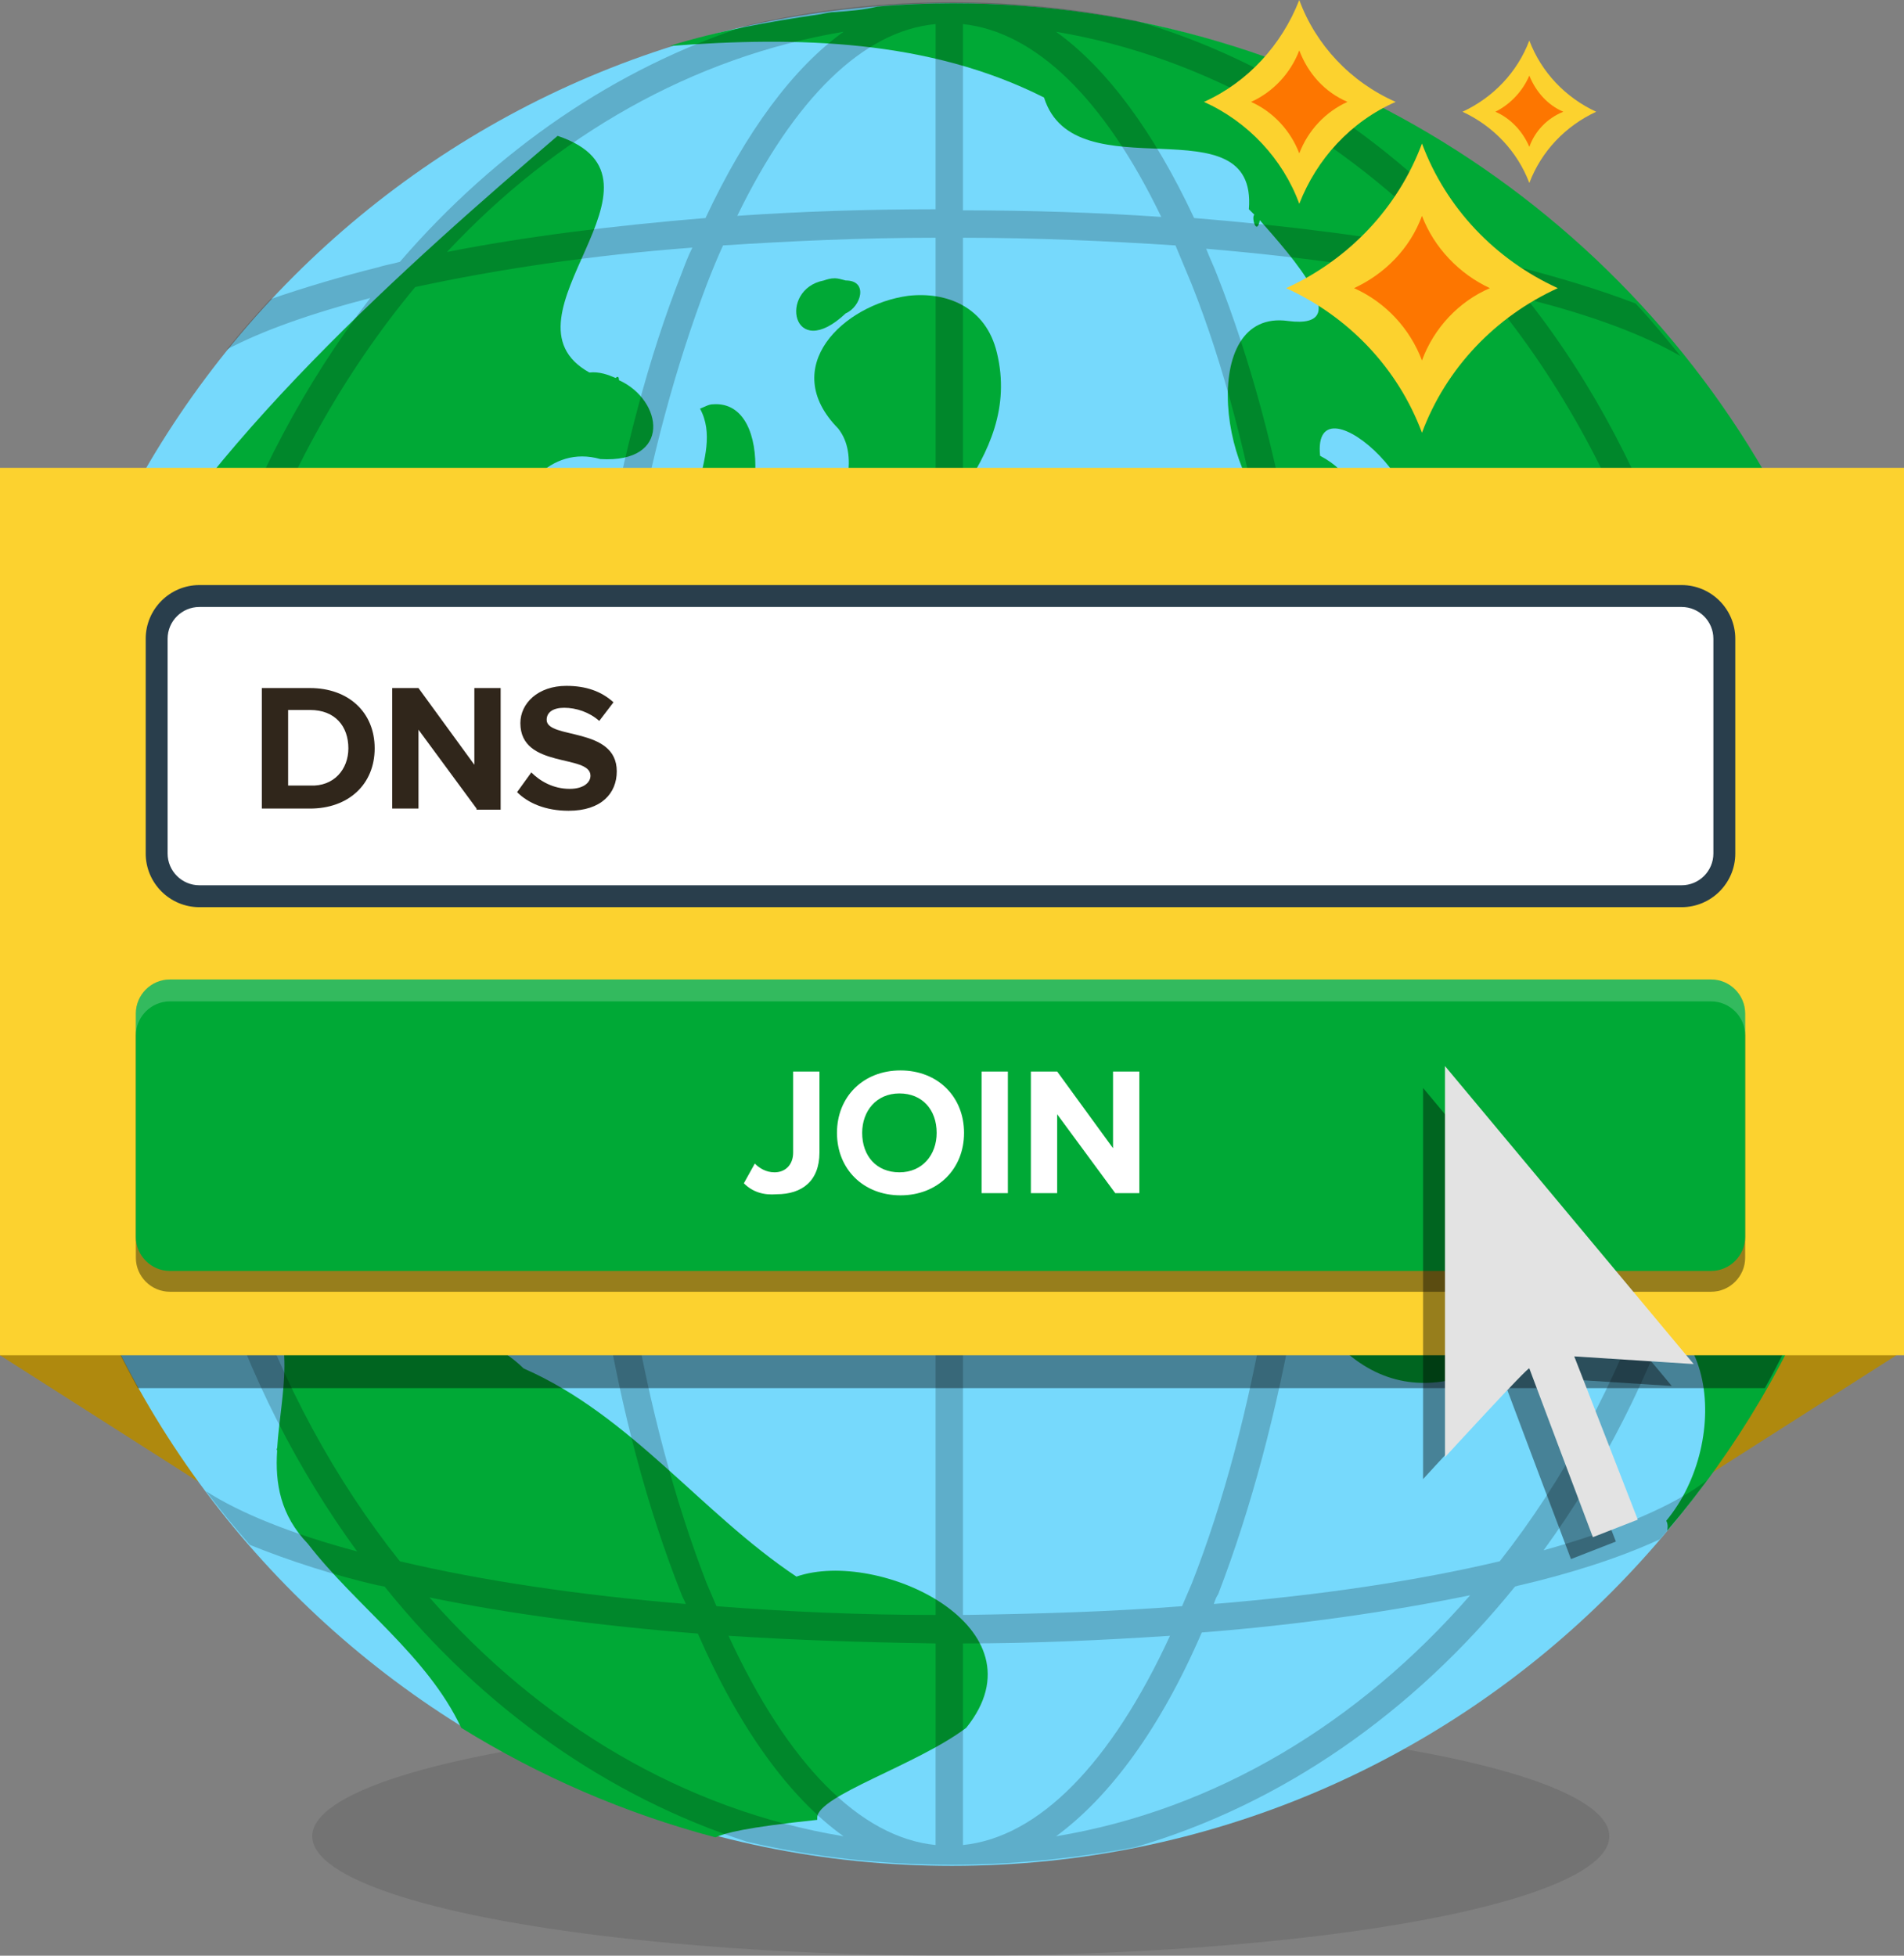 <svg id="Layer_1" xmlns="http://www.w3.org/2000/svg" viewBox="0 0 173.8 178.5"><rect x="0" y="0" width="173.8" height="178.5" fill="#808080" stroke="none"/><style>.st0{fill:#edb914}.st1{opacity:.2;fill:#3c3c3b}.st2{fill:#c1910a}.st3{fill:#004a54}.st4{opacity:.1}.st5{fill:#46ace1}.st6{fill:#ff5046}.st7{fill:#46b879}.st8{opacity:.2}.st9{fill:#26844e}.st10{fill:#fcd22f}.st11{fill:#428bf4}.st12{fill:#e3e3e3}.st13{fill:#293e4c}.st14{opacity:.4}.st15{fill:#5cd5ff}.st16{fill:#cacaca}.st17{fill:#ff5955}.st18{fill:#ff5148}.st19,.st20{fill:#FFF}.st20,.st21{opacity:.2}.st21{enable-background:new}.st22{fill:#85c457}.st23{fill:#116fce}.st24{opacity:.3;fill:none;stroke:#e3e3e3;stroke-width:2.126;stroke-linecap:round;stroke-miterlimit:10}.st25{fill:#ffdb4a}.st26{fill:#4b4b4b}.st27{opacity:.1;fill:#010000}.st28{fill:#6fbc33}.st29{fill:#af890e}.st30{fill:#76d9fc}.st31{fill-rule:evenodd;clip-rule:evenodd}.st31,.st32{fill:#00a936}.st33{fill:#010000}.st34{fill:#30261b}.st35{fill:#fcd22e}.st36{fill:#fd7600}.st37{opacity:.3}.st38{fill:#f0f0f0}.st39{fill:#b2c61e}.st40{fill:#00b7f1}.st41{opacity:.2;fill:#010000}.st42{opacity:.3;fill:#010000}.st43{fill:#0084fd}.st44{fill:#f7534f}.st45{fill:#54301d}.st46{fill:#ffe4c0}.st47{opacity:.3;fill:#1e0e00}.st48{opacity:.2}.st48,.st49,.st50{fill:#1e0e00}.st50,.st51{opacity:.1}.st51{fill:#FFF}.st52{opacity:.15;fill:#1e0e00}.st53{fill:#78f1ff}.st54{fill:#efefef}.st55{fill:#29353f}.st56{fill:#9dd643}.st57{fill:none;stroke:#293e4c;stroke-width:3;stroke-miterlimit:10}.st58{opacity:.15;enable-background:new}.st59{fill:#0068ba}.st60{fill:#ededed}.st61{fill:#27c15a}.st62{opacity:.3}.st62,.st63{fill:#5b5b5b}.st64{fill:#ececec}.st65{fill:#ffd59b}.st66{fill:#f7cc9a}.st67{fill:#ff8080}.st68{fill:#77503b}.st69{fill:#513123}.st70{opacity:.5;fill:#FFF}.st71{fill:#70462d}.st72{opacity:.15;fill:#010101}.st73{fill:#6d4735}.st74{opacity:.1;fill:#010101}.st75{opacity:.3}.st75,.st76{fill-rule:evenodd;clip-rule:evenodd}.st76{fill:#073b44}.st77{fill:#ffd79d}.st78{opacity:.29}.st79{fill:#ddb890}.st80{opacity:.4}.st80,.st81{fill:#e9b980}.st82{fill:#a0a0a0}</style><ellipse class="st4" cx="87.7" cy="167.6" rx="59.2" ry="10.9"/><path class="st29" d="M24 139l-8.5-23.1L0 123.7zM149.1 139l8.5-23.1 15.5 7.8z"/><path class="st30" d="M171.9 85.3c0 46.9-38 85-85 85-46.9 0-85-38-85-85 0-46.9 38.1-85 85-85s85 38 85 85z"/><path class="st31" d="M32 101.9c-.5-.2-1.1-.3-1.5-.4-.6-.1-1-.1-1.4 0-1.2.3-1.2 1.6 1.9 3.4.8 1.1 2.4 2.1 3.8 1.6.8-2.4-.9-3.8-2.8-4.5 0-.1.1-.1 0-.1zM45.2 77.8c.1.1.2.3.3.3h.2c.8.2 1.7-.6 1-.7-.2 0-.7.1-1.5.4zM64.9 70.4c-1.3.2-1.7 1.1 1.2 3.1.4-.1 2.8-.7 1.4.8 4.5-2.6-.3-4.3-2.6-3.9zM64.9 51.2c4.8-2 5.9-14.7.2-14.3-.4 0-.7.2-1.2.4 2.4 4.4-3.2 10 1 13.9zM120.4 61.8c.4-2.7-3.8-4.6-5.8-4.5-1.1.1-1.3.9.7 2.8-1.8 4.5 3.3 4.7 5.1 1.7zM77.2 28.6c1.4-.6 2.1-3 0-3-.4-.1-.7-.2-1-.2-.4 0-.7.1-1 .2-4.2.8-2.9 7.6 2 3z"/><path class="st31" d="M82.9 27c-5.9.8-11.9 6.5-6.4 12.1 3.9 4.9-5.7 14.9 3.4 17.5 3.6-8.1 13.5-14.5 11.1-24.4-1-4.2-4.6-5.6-8.1-5.2z"/><path class="st32" d="M72.7 143.9c-8.7-5.8-15.1-14.7-24.9-19-8-7.8-26.1-2.9-25.7-17.6.8-7-4.8-10.4-9-13.6-3.2-10.8 16.5-14.8 16.8-2.9 6.5-.3 8.8-11.7 16.3-13.3 3.9-3.3 14.3.3 10.5-6.6 3.7-3.5 14.7-3.4 9.3-11.7-1.8-8.1-11.7-12-15-2.8-9 2.4-5.4-17.1 3.8-14.5 6.6.4 5.7-5.4 1.7-7.2 0-.3-.1-.4-.3-.2-.7-.3-1.5-.6-2.4-.5-9-5 9-17.6-2.9-21.6-13.1 11.2-33 28.7-41 45.1-3.6 10.3-3 20.6-2.6 31.5 3.7 10.5 10.8 19.1 16.4 28.5 3.6 4.5 1.9 9.8 1.6 14.7-.1 0 0 .2 0 .2-.2 3 .3 5.9 2.8 8.5 4.4 5.7 10.9 10.2 14 16.8 7.1 4.4 14.9 7.8 23.2 10 .9-.4 2.7-.9 9.3-1.6v-.2c0-2 9.1-4.8 13.6-8.2 7.4-9.2-8-16.4-15.5-13.8zM152.2 139.7c12.6-14.8 20.2-34 20.2-55 0-2.3-.2-4.6-.3-6.9-.1-.6-.1-1.2-.2-1.7-4.9 2.7-13.5-12-4.7-5 1.7-.1 2.8-.6 3.6-1.4-1-5.3-2.4-10.5-4.3-15.4-.9-1-1.7-2-2.4-2.6.1-1.1 0-2.1-.2-3.1 0-.1.1-.1 0-.2C150 20 120.8.3 87 .3c-2.3 0-4.7.1-6.9.3-1.2.3-2.5.4-3.8.5-.5 0-.9.1-1.4.2-4.8.7-9.3 1.5-13.8 2.9 11.7-.9 23.7-.6 34.2 4.7 2.8 8.9 19.5.2 18.7 10.2l.5.5c-.3.2.2 2 .5.5 2.9 3.3 8.9 10 2.6 9.2-8.4-1.2-6.2 15.5-.2 18.5 5.8 3.1 9-3.1 3.1-6.2-.8-7.8 13 4.8 6.9 9-.2.2-.4.4-.7.5.3-1.1-.4-.1-.4.2-6.9 5-3 16.8-5.7 24.7-4.8 10.6 12 6 9.5-2.4-3.1-7.7 12.8-4.2 9.3-9.7 9.6 5.1 8.7-8.6 4.7-13.2 1.9-7.3 6.8.9 4.5 4.8.4 3.8 3.6 4.6 6.2 5.7.1.1.3.1.5.2 2.3 1.1 3.6 2.5 1.2 6.8-2.8 9.5-12.4 10-20.2 8.3-7.9 3.3-9.4 12.9-13.8 19.3-4.4 8.1-8.1 20-.2 27.1 7.6 7.3 16.3 1 22.6-4 12.1-1.6 13.2 12.7 7.2 19.9.2.4.1.7.1.9z"/><g class="st8"><path class="st33" d="M6.1 59.1c0 .1 0 .1-.1.2.8 0 1.5-.1 1.5-.2H6.1zM158.7 130.7c-.1.1-.1.1-.1.2 0 0 0-.1.1-.2z"/><path class="st33" d="M165.5 110.9c0-.1 0-.3.1-.3-.1.2-1.4 1.5-11.1 2.9 2.5-8.5 3.9-17.6 4-27.1h12.9v-2.6h-12.9c-.1-9.6-1.6-18.8-4.2-27.3 9.8 1.4 11.1 2.7 11.2 2.9 0 0-.1-.1-.1-.3h2.3c-.2-.5-.4-1.1-.6-1.7-1-.9-3.1-1.7-6.5-2.4-2-.4-4.4-.8-7.2-1.2-3.3-9.9-8-18.9-14-26.5 6 1.5 10.7 3.3 14 5.2-1.3-1.6-2.6-3.2-4.1-4.8-3.4-1.3-7.1-2.4-10.6-3.3-.6-.2-1.3-.3-1.9-.5-9.1-10.6-20.4-18.3-33.1-22C98.3.8 92.7.2 86.9.2c-6.4 0-12.6.7-18.6 2.1-12.1 3.9-23 11.4-31.8 21.6-.7.2-1.4.3-2 .5-3.2.8-6.6 1.8-9.8 2.9-1.4 1.5-2.7 3-4 4.6 3.2-1.7 7.7-3.3 13.1-4.7-5.9 7.7-10.7 16.6-14 26.5-3 .4-5.6.8-7.6 1.3-2.5.5-4.2 1.1-5.4 1.7-.2.7-.5 1.3-.7 2 2.4-.6 6.7-1.4 12.9-2.3-2.6 8.6-4 17.8-4.2 27.4H2v2.6h12.9c.1 9.5 1.5 18.6 4 27.1-10-1.4-11.3-2.7-11.5-2.9 0 0 .1.1.1.3H5.9c.2.8.5 1.5.8 2.3 1.2.7 3 1.3 5.6 1.8 2.1.4 4.5.9 7.5 1.3 3 9.3 7.4 17.9 12.8 25.3-6-1.6-10.7-3.5-13.8-5.5 1.3 1.7 2.6 3.3 4 4.9 3.7 1.5 7.8 2.8 11.7 3.7.2 0 .4.1.6.1 8.9 11.1 20.4 19.2 33.1 23.3 6 1.4 12.3 2.1 18.7 2.1 5.7 0 11.3-.6 16.7-1.6 13.4-3.9 25.4-12.3 34.7-23.8.1 0 .3-.1.4-.1 4.3-1 8.9-2.4 12.8-4.2 1.5-1.7 2.9-3.5 4.3-5.4-2.9 2.3-8.1 4.5-14.9 6.4 5.4-7.4 9.8-16 12.8-25.3 2.8-.4 5.1-.8 7.1-1.2 3.7-.8 5.8-1.6 6.7-2.7.2-.5.3-1 .5-1.5h-2.5zM77 2.9c-4.6 3.3-8.9 9.1-12.6 17-8.5.7-16.5 1.7-23.6 3.1C50.7 12.4 63.2 5.2 77 2.9zM37.9 26.2c7.4-1.6 16-2.9 25.3-3.6-.4.8-.7 1.6-1 2.4-3 7.6-5.3 16.4-7 26-9.4.3-18.1.9-25.6 1.6-2.5.2-4.8.5-6.9.7 3.6-10.2 8.8-19.4 15.2-27.1zM21.8 56.1c2.7-.3 6-.7 9.8-1 6.8-.6 14.7-1 23.1-1.4-1.5 9.5-2.3 19.7-2.4 30.1h-35c.3-9.7 1.8-19.1 4.5-27.7zm-4.4 30.3h35c.1 10.4.8 20.5 2.3 29.9-8.4-.3-16.2-.8-23-1.4-4-.4-7.3-.7-10-1-2.7-8.6-4.2-17.9-4.3-27.5zm5.1 30.2c2.2.3 4.5.5 7.1.7 7.4.7 16.1 1.2 25.5 1.6 1.6 9.8 4 18.8 7.1 26.6.1.3.3.6.4.9-9.6-.8-18.5-2.1-26.1-3.9-5.9-7.4-10.7-16.2-14-25.9zm16.7 29.2c7.3 1.5 15.6 2.6 24.5 3.3 3.8 8.7 8.4 15 13.3 18.5-14.6-2.4-27.7-10.3-37.8-21.8zm46.2 22.6c-6.9-.7-13.5-7.4-18.9-19.1 6.1.4 12.4.6 18.9.7v18.4zm0-21c-6.9 0-13.6-.3-20-.8l-.9-2.1c-2.9-7.5-5.2-16.1-6.8-25.5 8.7.3 18.1.5 27.7.5v27.9zm0-30.5c-9.7 0-19.3-.2-28.1-.5-1.5-9.4-2.3-19.6-2.3-30h30.4v30.5zm0-33.1H54.9c.1-10.5.9-20.8 2.4-30.2 8.8-.3 18.3-.5 28-.5v30.7zm0-33.3c-9.6 0-18.9.2-27.6.5 1.6-9.2 3.9-17.6 6.7-25 .5-1.3 1-2.5 1.5-3.6 6.2-.4 12.7-.7 19.4-.7v28.8zm0-31.4c-6.2 0-12.3.2-18.1.6C72.5 9 78.8 2.8 85.4 2.2v16.9zm70.5 64.7h-35c-.1-10.5-.9-20.6-2.4-30.1 8.3.3 16 .8 22.7 1.4 4.1.4 7.5.7 10.3 1.1 2.7 8.6 4.3 17.9 4.4 27.6zm-5.3-30.4c-2.2-.3-4.7-.5-7.3-.8-7.4-.7-15.9-1.2-25.2-1.5-1.6-9.6-4-18.4-7-26-.3-.8-.7-1.6-1-2.4 9.3.8 17.8 2 25.3 3.6 6.5 7.7 11.7 16.9 15.2 27.1zm-18-30.4c-7.1-1.4-15.1-2.4-23.6-3.1-3.7-7.9-8-13.7-12.6-17 13.7 2.3 26.2 9.6 36.2 20.1zM87.9 2.2c6.6.7 12.9 6.8 18.1 17.6-5.8-.4-11.9-.6-18.1-.6v-17zm0 19.5c6.7 0 13.2.3 19.4.7l1.5 3.6c2.9 7.3 5.1 15.8 6.7 25-8.7-.3-18-.5-27.6-.5V21.7zm0 31.4c9.7 0 19.2.2 28.1.5 1.5 9.5 2.3 19.7 2.4 30.2H87.9V53.1zm0 33.3h30.5c0 10.4-.8 20.6-2.3 30-8.9.3-18.4.5-28.1.5V86.4zm0 33.1c9.6 0 19-.2 27.7-.5-1.6 9.4-3.9 18.1-6.8 25.5l-.9 2.1c-6.4.5-13.1.7-20 .8v-27.9zm0 30.5c6.5 0 12.8-.3 18.9-.7-5.4 11.7-12 18.4-18.9 19.1V150zm8.5 17.6c4.9-3.6 9.5-9.8 13.3-18.6 8.9-.7 17.2-1.9 24.5-3.4-10.2 11.7-23.3 19.6-37.8 22zm40.5-25.1c-7.6 1.8-16.4 3.1-26.1 3.9.1-.3.2-.6.4-.9 3-7.8 5.4-16.8 7.1-26.6 9.3-.4 17.8-.9 25.2-1.6 2.7-.2 5.2-.5 7.4-.8-3.4 9.7-8.1 18.5-14 26zm14.8-28.7c-2.8.4-6.3.7-10.4 1.1-6.7.6-14.4 1-22.7 1.4 1.4-9.4 2.2-19.5 2.3-29.9h35c-.1 9.6-1.6 18.9-4.2 27.4z"/></g><path class="st14" d="M1.9 85.3c0 8.9 1.4 17.5 3.9 25.6 0 .1.1.3.1.4 1.7 5.4 4 10.5 6.7 15.4h148.5c2.5-4.5 4.6-9.3 6.3-14.3.2-.5.3-1 .5-1.5.2-.7.4-1.5.7-2.2.1-.4.2-.7.3-1.1.2-.8.4-1.6.6-2.5l.3-1.5c.2-.7.3-1.5.5-2.2l.3-1.8c.1-.7.2-1.4.3-2 .1-.7.2-1.4.3-2.2.1-.6.1-1.2.2-1.8.1-.9.1-1.7.2-2.6 0-.5.1-1 .1-1.5.1-1.4.1-2.8.1-4.1 0-.9 0-1.8-.1-2.7-.3-8.2-1.7-16.1-4.1-23.5-.2-.5-.4-1.1-.6-1.7-1.4-4.1-3.1-8-5.1-11.8H11.7C5.5 57.5 1.9 71 1.9 85.3z"/><path class="st10" d="M0 42.7h173.8v81H0z"/><g><path class="st19" d="M18.2 81.8c-2.2 0-3.9-1.8-3.9-3.9V58.3c0-2.2 1.8-3.9 3.9-3.9h135.3c2.2 0 3.9 1.8 3.9 3.9v19.6c0 2.2-1.8 3.9-3.9 3.9H18.2z"/><path class="st13" d="M153.5 55.4c1.6 0 2.9 1.3 2.9 2.9v19.6c0 1.6-1.3 2.9-2.9 2.9H18.2c-1.6 0-2.9-1.3-2.9-2.9V58.3c0-1.6 1.3-2.9 2.9-2.9h135.3m0-2H18.2c-2.7 0-4.9 2.2-4.9 4.9v19.6c0 2.7 2.2 4.9 4.9 4.9h135.3c2.7 0 4.9-2.2 4.9-4.9V58.3c0-2.7-2.2-4.9-4.9-4.9z"/></g><g class="st14"><path d="M159.3 114.8c0 1.7-1.4 3.1-3.1 3.1H15.5c-1.7 0-3.1-1.4-3.1-3.1V94.5c0-1.7 1.4-3.1 3.1-3.1h140.7c1.7 0 3.1 1.4 3.1 3.1v20.3z"/></g><g><path class="st32" d="M159.3 112.9c0 1.7-1.4 3.1-3.1 3.1H15.5c-1.7 0-3.1-1.4-3.1-3.1V92.5c0-1.7 1.4-3.1 3.1-3.1h140.7c1.7 0 3.1 1.4 3.1 3.1v20.4z"/></g><g class="st8"><path class="st19" d="M156.2 89.4H15.5c-1.7 0-3.1 1.4-3.1 3.1v2c0-1.7 1.4-3.1 3.1-3.1h140.7c1.7 0 3.1 1.4 3.1 3.1v-2c0-1.7-1.4-3.1-3.1-3.1z"/></g><g><path class="st34" d="M23.9 73.8v-11h4.4c3.5 0 5.9 2.2 5.9 5.5s-2.4 5.5-5.9 5.5h-4.4zm7.9-5.5c0-2-1.2-3.5-3.5-3.5h-2v6.9h2c2.2.1 3.5-1.5 3.5-3.4zM43.5 73.8l-5.3-7.2v7.2h-2.4v-11h2.4l5.1 7v-7h2.4v11.1h-2.2zM47.2 72.3l1.3-1.8c.8.8 2 1.5 3.5 1.5 1.3 0 1.9-.6 1.9-1.2 0-2-6.4-.6-6.4-4.8 0-1.8 1.6-3.4 4.2-3.4 1.8 0 3.2.5 4.3 1.5l-1.3 1.7c-.9-.8-2.1-1.2-3.2-1.2-1 0-1.6.4-1.6 1.1 0 1.8 6.4.6 6.4 4.7 0 2-1.4 3.6-4.4 3.6-2.1 0-3.7-.7-4.7-1.7z"/></g><g><path class="st19" d="M67.9 108l1-1.8c.4.4 1 .8 1.8.8 1 0 1.7-.7 1.7-1.8v-7.4h2.4v7.4c0 2.6-1.6 3.8-3.9 3.8-1.2.1-2.2-.2-3-1zM76.4 103.4c0-3.3 2.4-5.7 5.8-5.7s5.8 2.4 5.8 5.7c0 3.3-2.4 5.7-5.8 5.7s-5.8-2.4-5.8-5.7zm9.1 0c0-2.1-1.3-3.6-3.4-3.6s-3.4 1.6-3.4 3.6c0 2.1 1.3 3.6 3.4 3.6s3.4-1.6 3.4-3.6zM89.6 108.9V97.8H92v11.1h-2.4zM101.8 108.9l-5.3-7.2v7.2h-2.4V97.8h2.4l5.1 7v-7h2.4v11.1h-2.2z"/></g><g><path class="st35" d="M129.8 13.1c-2.2 5.9-6.7 10.6-12.4 13.2 5.7 2.6 10.2 7.3 12.4 13.2 2.2-5.9 6.7-10.6 12.4-13.2-5.7-2.6-10.2-7.3-12.4-13.2z"/><path class="st36" d="M129.8 19.7c-1.1 3-3.4 5.3-6.2 6.6 2.9 1.3 5.1 3.7 6.2 6.6 1.1-3 3.4-5.4 6.2-6.6-2.8-1.3-5.1-3.7-6.2-6.6z"/><path class="st35" d="M139.6 3.7c-1.1 2.9-3.3 5.2-6.1 6.5 2.8 1.3 5 3.6 6.1 6.5 1.1-2.9 3.3-5.2 6.1-6.5-2.8-1.3-5-3.6-6.1-6.5z"/><path class="st36" d="M139.6 6.9c-.6 1.4-1.7 2.6-3.1 3.3 1.4.6 2.5 1.8 3.1 3.2.5-1.4 1.6-2.6 3.1-3.2-1.4-.6-2.5-1.8-3.1-3.3z"/><g><path class="st35" d="M118.6 0c-1.6 4.1-4.7 7.5-8.7 9.3 4 1.8 7.2 5.2 8.7 9.3 1.6-4.1 4.7-7.5 8.8-9.3-4.1-1.8-7.3-5.2-8.8-9.3z"/><path class="st36" d="M118.6 4.6c-.8 2.1-2.4 3.8-4.4 4.7 2 .9 3.6 2.6 4.4 4.7.8-2.1 2.4-3.8 4.4-4.7-2.1-.9-3.6-2.6-4.4-4.7z"/></g></g><path class="st14" d="M129.9 99.3V135s7.7-8.4 7.7-8.1c.1.3 5.8 15.4 5.8 15.4l4.1-1.6-5.8-14.9 10.9.7-22.7-27.2z"/><path class="st12" d="M131.9 97.3V133s7.7-8.4 7.7-8.1c.1.3 5.8 15.4 5.8 15.4l4.1-1.6-5.8-14.9 10.9.7-22.7-27.2z"/></svg>
